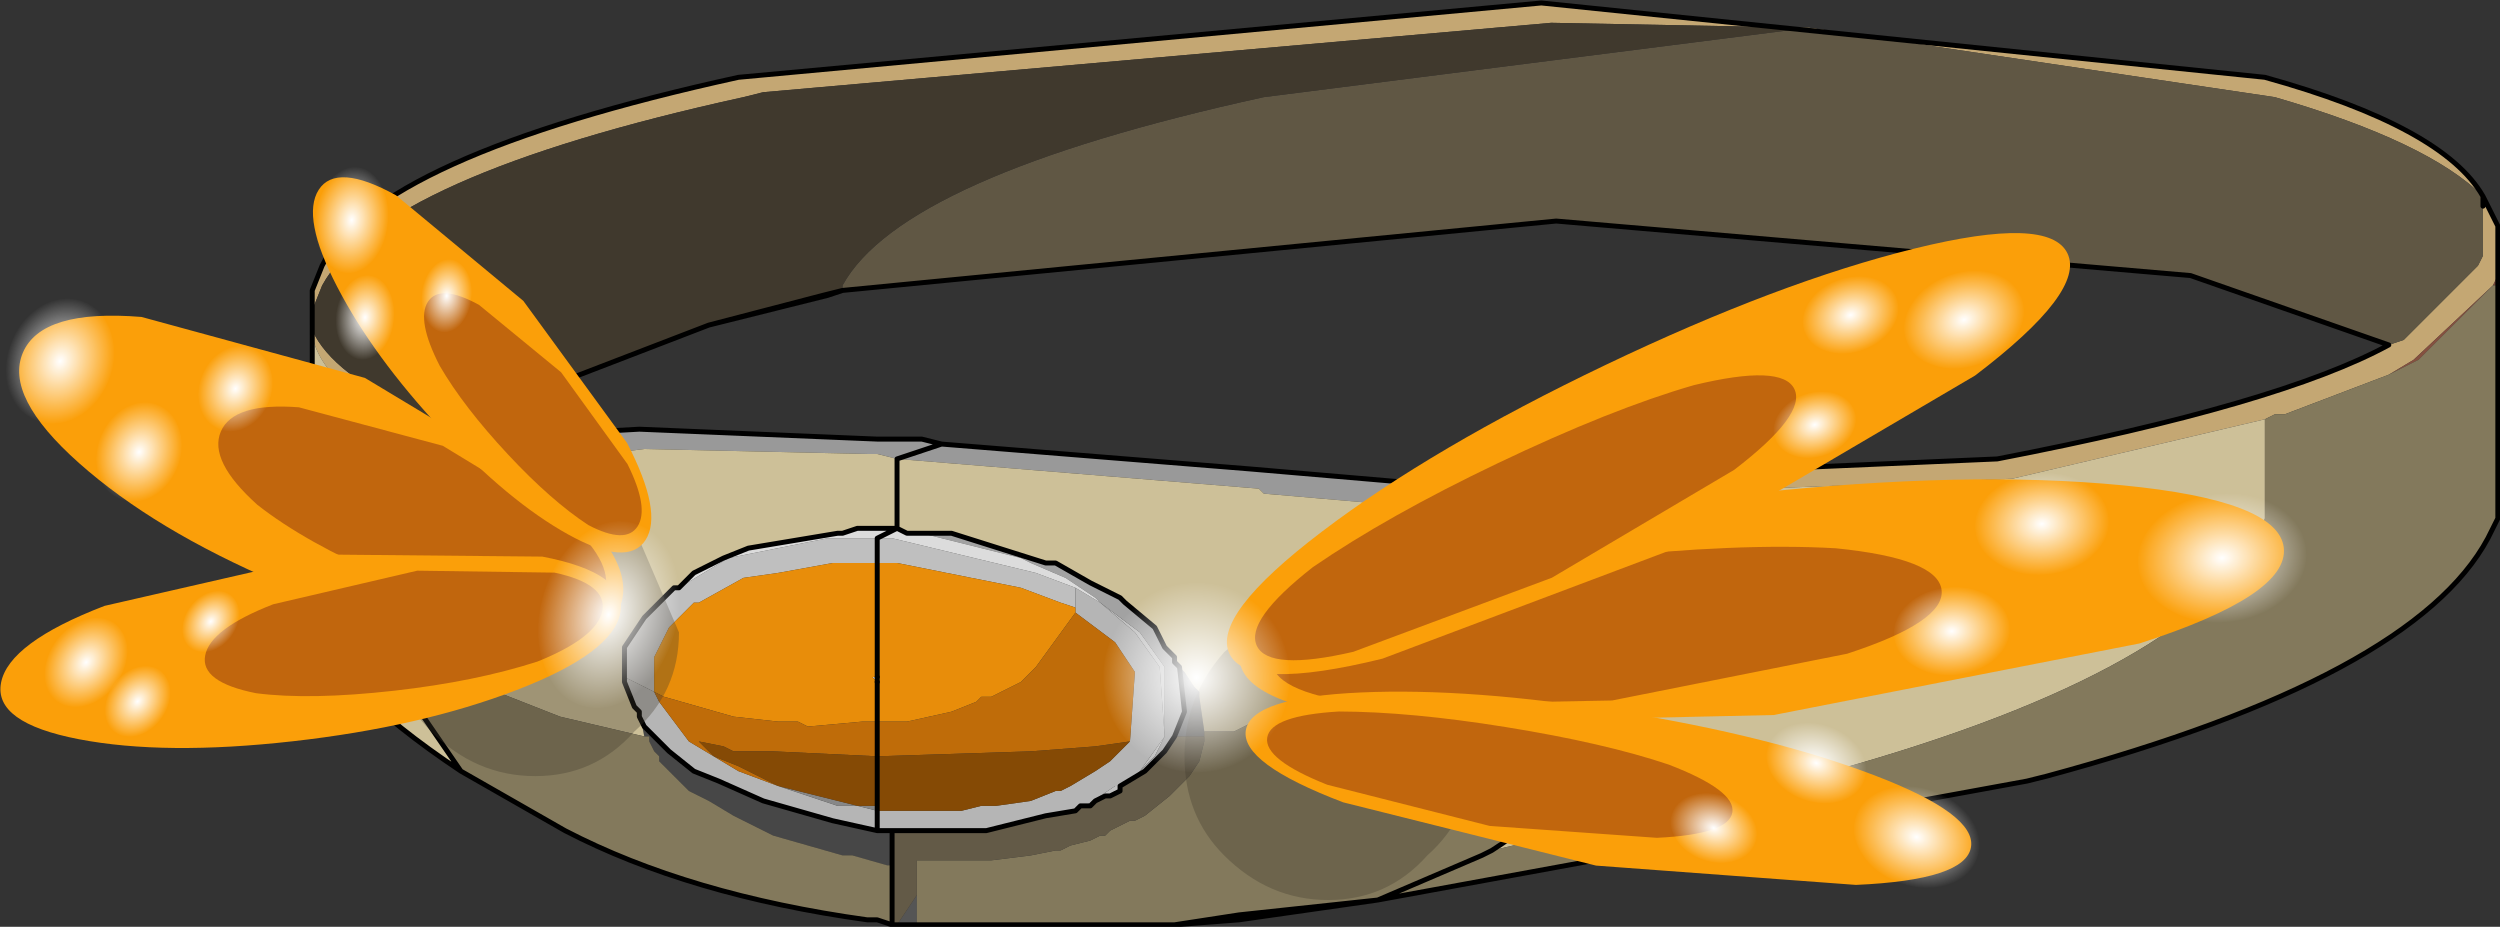 <?xml version="1.0" encoding="UTF-8"?>
<svg version="1.1" viewBox="0 0 25.222 9.35" xmlns="http://www.w3.org/2000/svg" xmlns:cc="http://creativecommons.org/ns#" xmlns:dc="http://purl.org/dc/elements/1.1/" xmlns:rdf="http://www.w3.org/1999/02/22-rdf-syntax-ns#" xmlns:xlink="http://www.w3.org/1999/xlink">
<rect x="0" y="0" width="25.222" height="9.35" fill="#333333" stroke="none"/>
<g transform="translate(-263.1 -195.42)">
<use transform="translate(266.25,195.45)" width="22.1" height="9.3" xlink:href="#d"/>
<use transform="matrix(.42 -.983 .608 .26 262.89 200.01)" width="2.1" height="9.9" xlink:href="#b"/>
<use transform="matrix(.396 -.615 .333 .357 265.9 197.98)" width="2.1" height="9.9" xlink:href="#b"/>
<use transform="matrix(.172 -.897 .631 -.071 262.93 203.25)" width="2.1" height="9.9" xlink:href="#b"/>
<use transform="matrix(.063 -.146 .119 .053 262.97 199.44)" width="8.1" height="8.1" xlink:href="#a"/>
<use transform="matrix(.05 -.116 .094 .042 263.92 200.28)" width="8.1" height="8.1" xlink:href="#a"/>
<use transform="matrix(.043 -.1 .082 .036 264.97 199.6)" width="8.1" height="8.1" xlink:href="#a"/>
<use transform="matrix(.073 -.088 .055 .098 266.13 197.6)" width="8.1" height="8.1" xlink:href="#a"/>
<use transform="matrix(.058 -.07 .044 .078 266.37 198.59)" width="8.1" height="8.1" xlink:href="#a"/>
<use transform="matrix(.05 -.061 .038 .067 267.25 198.38)" width="8.1" height="8.1" xlink:href="#a"/>
<use transform="matrix(.029 -.111 .099 .003 263.45 202.54)" width="8.1" height="8.1" xlink:href="#a"/>
<use transform="matrix(.023 -.088 .078 .003 264.08 202.84)" width="8.1" height="8.1" xlink:href="#a"/>
<use transform="matrix(.02 -.076 .068 .002 264.87 201.99)" width="8.1" height="8.1" xlink:href="#a"/>
<use transform="matrix(-.063 .228 -.164 -.045 270.16 200.88)" width="8.1" height="8.1" xlink:href="#a"/>
<use transform="translate(275.05,201.6)" width="2.9" height="2.9" xlink:href="#c"/>
<use transform="matrix(.115 1.064 -1.064 .115 286.02 199.83)" width="2.1" height="9.9" xlink:href="#b"/>
<use transform="matrix(-.119 .739 -.739 -.119 283.11 203.19)" width="2.1" height="9.9" xlink:href="#b"/>
<use transform="matrix(.408 .854 -.854 .408 283.53 197.08)" width="2.1" height="9.9" xlink:href="#b"/>
<use transform="matrix(.016 .159 -.209 .021 286.3 200.32)" width="8.1" height="8.1" xlink:href="#a"/>
<use transform="matrix(.013 .126 -.166 .016 284.32 200.13)" width="8.1" height="8.1" xlink:href="#a"/>
<use transform="matrix(.011 .109 -.144 .014 283.33 201.29)" width="8.1" height="8.1" xlink:href="#a"/>
<use transform="matrix(-.04 .115 -.151 -.052 283.21 203.61)" width="8.1" height="8.1" xlink:href="#a"/>
<use transform="matrix(-.032 .091 -.12 -.042 282.04 202.92)" width="8.1" height="8.1" xlink:href="#a"/>
<use transform="matrix(-.027 .079 -.104 -.036 280.92 203.6)" width="8.1" height="8.1" xlink:href="#a"/>
<use transform="matrix(.039 .11 -.144 .052 283.34 197.99)" width="8.1" height="8.1" xlink:href="#a"/>
<use transform="matrix(.031 .087 -.115 .041 282.11 198.08)" width="8.1" height="8.1" xlink:href="#a"/>
<use transform="matrix(.027 .075 -.099 .035 281.7 199.26)" width="8.1" height="8.1" xlink:href="#a"/>
<use transform="matrix(.005 .236 -.232 .005 276.09 201.28)" width="8.1" height="8.1" xlink:href="#a"/>
</g>
<defs>
<g id="d" transform="translate(.2 7.25)">
<path d="m3.8-4 1.15-0.3 0.2-0.05-0.15 0.05-1.2 0.3m1.35-0.35v-0.05 0.05" fill="#58382b" fill-rule="evenodd"/>
<path d="m14.9-7-2.6-0.05-7.95 0.7-0.2 0.05q-3.65 0.8-4.25 1.9l-0.1 0.25v0.15-0.35l0.1-0.25q0.55-1.1 4.2-1.9l8.1-0.75 7.3 0.75q1.8 0.5 2.2 1.2-0.55-0.55-2.1-1l-4.7-0.7m-12.7 4.1-0.5 0.15-0.65-0.1h-0.05l-0.05-0.05q-1.05-0.45-1.15-1v-0.05q0.2 0.45 1.1 0.85l0.05 0.05h0.05l0.2 0.05 1 0.1m8.4 0.7 0.4-0.2h0.05l5.75-0.25q2.85-0.55 3.95-1.15l0.15-0.05 0.75-0.75 0.05-0.1v-0.5h0.05l0.1 0.2v0.5l-0.05 0.1-0.8 0.75-0.25 0.15-1.05 0.4h-0.1l-0.1 0.05-2.55 0.6-6.35 0.25" fill="#c4a773" fill-rule="evenodd"/>
<path d="m1-3.05h-0.05l-0.05-0.05 0.1 0.05" fill="#4a2d24" fill-rule="evenodd"/>
<path d="m5.7-2.65-0.2-0.05h-0.1l-2.25-0.05-0.4 0.05-1.05-0.05 0.5-0.15 0.9-0.05 2.4 0.1h0.45l0.2 0.05-0.45 0.15 0.45-0.15 3.1 0.25 1.75 0.15-0.4 0.2h-0.05l-1.15-0.1-0.05-0.05-3.65-0.3" fill="#999" fill-rule="evenodd"/>
<path d="m10.55 1.8-1.4 0.2-0.65 0.05 0.65-0.1 1.4-0.15m-4.9 0.25-0.15-0.05h-0.1 0.1l0.15 0.05" fill="#666" fill-rule="evenodd"/>
<path d="m21.8-4.4 0.05-0.05v0.05h-0.05m-10.1 5.7-0.1 0.05 0.1-0.05" fill="#764738" fill-rule="evenodd"/>
<path d="m10.55-2.2h0.05-0.05m10.2-1.3 0.25-0.15 0.8-0.75 0.05-0.1v0.05l-0.8 0.8-0.3 0.15m-9.15 4.85-1.05 0.45 1.05-0.45" fill="#85503f" fill-rule="evenodd"/>
<path d="m2.95-0.45v-0.3l0.2-0.3 0.3-0.3h0.05l0.5-0.3 1-0.2h0.5v0.25-0.25h0.15l1.45 0.35 0.4 0.15v0.2l-0.15-0.05-0.4-0.15-1.25-0.25h-0.65l-0.55 0.1-0.35 0.05-0.45 0.25h-0.05l-0.25 0.25-0.15 0.3v0.35l-0.3-0.15m2.55 0v0.05l-0.05-0.05h0.05m2.25-0.75 0.4 0.3 0.25 0.35v0.7l-0.05-0.7-0.25-0.35-0.35-0.3m0.65 1.35-0.1 0.2-0.15 0.15 0.25-0.35m-0.55 0.6h-0.05l-0.1 0.05-0.05 0.05h-0.1l-0.05 0.05 0.05-0.05h0.05l0.3-0.2h0.05v0.05h-0.05l-0.05 0.05" fill="#bfbfbf" fill-rule="evenodd"/>
<path d="m3.1-0.1-0.05-0.05-0.1-0.25v-0.05l0.3 0.15 0.05 0.1 0.3 0.4 0.5 0.3 0.4 0.15 0.6 0.2h0.2l0.2 0.05v0.2-0.2h0.85l0.2-0.05h0.15l0.35-0.05 0.25-0.1h0.05l0.1-0.05 0.25-0.15 0.15-0.1 0.2-0.2 0.05-0.7-0.2-0.3-0.4-0.3v-0.25l0.25 0.15 0.35 0.3 0.25 0.35 0.05 0.7-0.25 0.35-0.05 0.05-0.1 0.05-0.05 0.05h-0.05l-0.3 0.2h-0.05l-0.05 0.05-0.3 0.05-0.6 0.15h-1.1l-0.45-0.1-0.7-0.2-0.45-0.2-0.25-0.1-0.25-0.2-0.25-0.25-0.05-0.1v-0.05m2.4 0.95v0.05-0.05" fill="#b5b5b5" fill-rule="evenodd"/>
<path d="m5.95-1.9h0.3l0.95 0.3h0.1l0.35 0.2 0.3 0.15 0.05 0.05 0.3 0.25 0.1 0.2 0.1 0.1v0.05l0.05 0.05 0.05 0.45-0.1 0.25-0.1 0.15-0.2 0.2-0.25 0.15 0.05-0.05 0.1-0.05 0.2-0.2 0.1-0.2v-0.7l-0.25-0.35-0.4-0.3-0.05-0.05-0.3-0.2-0.35-0.15q-0.1-0.05-0.1-0.05l-1-0.25" fill="#a2a2a2" fill-rule="evenodd"/>
<path d="m3.5-1.35 0.15-0.15 0.3-0.15 0.25-0.1 0.9-0.15h0.05l0.15-0.05h0.4l-0.2 0.1 0.2-0.1 0.1 0.05h0.15l1 0.25t0.1 0.05l0.35 0.15 0.3 0.2 0.05 0.05-0.25-0.15-0.4-0.15-1.45-0.35h-0.65l-1 0.2-0.5 0.3" fill="#dcdcdc" fill-rule="evenodd"/>
<path d="m8.55-0.55 0.05 0.05 0.1 0.15 0.05 0.05v0.05l0.05 0.35v0.05h-0.3l0.1-0.25-0.05-0.45" fill="#5a5a5a" fill-rule="evenodd"/>
<path d="m5.9 2.05h-0.2l0.2-0.3v0.3m2.75-1.9h-0.15 0.15" fill="#555" fill-rule="evenodd"/>
<path d="m3.15 0.15-0.05-0.25v0.05l0.05 0.1 0.25 0.25 0.25 0.2 0.25 0.1 0.45 0.2 0.7 0.2 0.45 0.1h0.15v0.35h-0.05l-0.35-0.1h-0.1l-0.7-0.2-0.4-0.2-0.25-0.15-0.2-0.1-0.3-0.3v-0.05l-0.05-0.05-0.05-0.1v-0.05h-0.05" fill="#474747" fill-rule="evenodd"/>
<path d="m5.5 0.9-0.2-0.05h-0.2l-0.6-0.2 0.8 0.2h0.2v0.05" fill="#878787" fill-rule="evenodd"/>
<path d="m7.85 0.75 0.05-0.05h0.05l-0.1 0.05" fill="#9a9a9a" fill-rule="evenodd"/>
<path d="m3.25-0.3v-0.35l0.15-0.3 0.25-0.25h0.05l0.45-0.25 0.35-0.05 0.55-0.1h0.65l1.25 0.25 0.4 0.15 0.15 0.05v0.05l-0.4 0.55-0.15 0.15-0.3 0.15h-0.1l-0.05 0.05-0.25 0.1-0.45 0.1h-0.45l-0.55 0.05-0.1-0.05h-0.2l-0.45-0.05-0.7-0.2-0.1-0.05m2.25-0.1v-0.05h-0.05l0.05 0.05v0.4-0.4m0-1.2v1.15-1.15" fill="#e88d0a" fill-rule="evenodd"/>
<path d="m4.5 0.65-0.4-0.15-0.5-0.3-0.3-0.4-0.05-0.1 0.1 0.05 0.7 0.2 0.45 0.05h0.2l0.1 0.05 0.55-0.05h0.45l0.45-0.1 0.25-0.1 0.05-0.05h0.1l0.3-0.15 0.15-0.15 0.4-0.55 0.4 0.3 0.2 0.3-0.05 0.7-0.35 0.05-0.65 0.05-1.55 0.05v-0.35 0.35l-1.05-0.05h-0.4l-0.1-0.05-0.25-0.05 0.15 0.15 0.25 0.1 0.4 0.2" fill="#bf6c09" fill-rule="evenodd"/>
<path d="m8.05 0.2-0.2 0.2-0.15 0.1-0.25 0.15-0.1 0.05h-0.05l-0.25 0.1-0.35 0.05h-0.15l-0.2 0.05h-0.85v-0.55 0.5h-0.2l-0.8-0.2-0.4-0.2-0.25-0.1-0.15-0.15 0.25 0.05 0.1 0.05h0.4l1.05 0.05 1.55-0.05 0.65-0.05 0.35-0.05" fill="#854a05" fill-rule="evenodd"/>
<path d="m1.7-2.75 1.05 0.05 0.4-0.05 2.25 0.05h0.1l0.2 0.05v0.7-0.7l3.65 0.3 0.05 0.05 1.15 0.1h0.05l0.85 0.45-0.85-0.45 6.35-0.25 2.55-0.6v1l-0.05 0.2q-0.8 1.4-4.5 2.4l-3.25 0.75q0.95-0.6 1.2-1.5l-0.05-0.05-0.35-0.7-0.25-0.25-0.8-0.6v0.05l-0.25 0.55-1.1 0.8-1 0.5h-0.3l-0.05-0.35v-0.05l-0.05-0.05-0.1-0.15-0.1-0.1v-0.05l-0.1-0.1-0.1-0.2-0.3-0.25-0.05-0.05-0.3-0.15-0.35-0.2h-0.1l-0.95-0.3h-0.45l-0.1-0.05h-0.4l-0.15 0.05h-0.05l-0.9 0.15-0.25 0.1-0.3 0.15-0.15 0.15h-0.05l-0.3 0.3-0.2 0.3v0.35l0.1 0.25 0.05 0.05 0.05 0.25-0.85-0.2-1.4-0.55v-0.05l-0.35-0.2 0.2 0.55q-0.35-0.65-0.3-1.2 0.1-0.8 1.25-1.25-1.15 0.45-1.25 1.25-0.05 0.55 0.3 1.2l0.55 0.8q-1.35-0.9-1.5-1.55v-2.85q0.1 0.55 1.15 1l0.05 0.05h0.05l0.65 0.1" fill="#cdc098" fill-rule="evenodd"/>
<path d="m0.75-0.3-0.2-0.55 0.35 0.2v0.05l1.4 0.55 0.85 0.2h0.05v0.05l0.05 0.1 0.05 0.05v0.05l0.3 0.3 0.2 0.1 0.25 0.15 0.4 0.2 0.7 0.2h0.1l0.35 0.1h0.05v0.6l-0.15-0.05h-0.1q-1.8-0.25-3.05-0.9l-1.05-0.6-0.55-0.8m8.05 0.4h0.3l1-0.5 1.1-0.8 0.25-0.55v-0.05l0.8 0.6 0.25 0.25 0.35 0.7 0.05 0.05q-0.25 0.9-1.2 1.5l3.25-0.75q3.7-1 4.5-2.4l0.05-0.2v-1l0.1-0.05h0.1l1.05-0.4 0.3-0.15 0.75-0.75h0.05v2.35l-0.1 0.2q-0.75 1.4-4.45 2.4l-0.2 0.05-6.55 1.2 1.05-0.45-1.05 0.45-1.4 0.15-0.65 0.1h-2.6v-0.65h0.75l0.4-0.05 0.25-0.05h0.05l0.1-0.05 0.2-0.05 0.1-0.05h0.05l0.05-0.05 0.2-0.1h0.05l0.1-0.05 0.25-0.2 0.2-0.2 0.1-0.15 0.05-0.2v-0.1m2.8 1.25 0.1-0.05-0.1 0.05" fill="#83795c" fill-rule="evenodd"/>
<path d="m7.95 0.65 0.25-0.15 0.2-0.2 0.1-0.15h0.3v0.05l-0.05 0.2-0.1 0.15-0.2 0.2-0.25 0.2-0.1 0.05h-0.05l-0.2 0.1-0.05 0.05h-0.05l-0.1 0.05-0.2 0.05-0.1 0.05h-0.05l-0.25 0.05-0.4 0.05h-0.75v0.35l-0.2 0.3h-0.05v-0.95h0.95l0.6-0.15 0.3-0.05 0.05-0.05h0.1l0.05-0.05 0.1-0.05h0.05l0.1-0.05v-0.05" fill="#635a47" fill-rule="evenodd"/>
<path d="m14.9-7 4.7 0.7q1.55 0.45 2.1 1v0.6l-0.05 0.1-0.75 0.75-0.15 0.05-2-0.7-6.4-0.55-7.2 0.7v-0.05q0.6-1.1 4.25-1.9l5.5-0.7" fill="#605744" fill-rule="evenodd"/>
<path d="m-0.2-4.15 0.1-0.25q0.6-1.1 4.25-1.9l0.2-0.05 7.95-0.7 2.6 0.05-5.5 0.7q-3.65 0.8-4.25 1.9v0.05l-0.2 0.05-1.15 0.3-2.6 1-0.2-0.05-0.1-0.05q-0.9-0.4-1.1-0.85v-0.2" fill="#40392d" fill-rule="evenodd"/>
<path d="m21.7-5.3q-0.4-0.7-2.2-1.2l-7.3-0.75-8.1 0.75q-3.65 0.8-4.2 1.9l-0.1 0.25v0.35-0.15m5.35-0.2-0.2 0.05-1.15 0.3 1.2-0.3 0.15-0.05m0.55 1.7 0.45-0.15-0.2-0.05h-0.45l-2.4-0.1-0.9 0.05-0.5 0.15q-1.15 0.45-1.25 1.25-0.05 0.55 0.3 1.2l-0.2-0.55m2.55 0.75-0.05-0.05-0.1-0.25v-0.35l0.2-0.3 0.3-0.3h0.05l0.15-0.15 0.3-0.15 0.25-0.1 0.9-0.15h0.05l0.15-0.05h0.4v-0.7m4.85 0.45h0.05l0.4-0.2-1.75-0.15-3.1-0.25m-6.35-1.15v0.05m2.4 1-1-0.1 2.6-1m1.7 2.4v-0.25l0.2-0.1m-2.6 1.85v0.05l0.05 0.1 0.25 0.25 0.25 0.2 0.25 0.1 0.45 0.2 0.7 0.2 0.45 0.1v-0.25 0.05m0.45-2.8h0.3l0.95 0.3h0.1l0.35 0.2 0.3 0.15 0.05 0.05 0.3 0.25 0.1 0.2 0.1 0.1v0.05l0.05 0.05m2.9-1.2-0.85-0.45h-0.05m-4.6 0.3h-0.15l-0.1-0.05m-0.2 1.55v1.25m0-1.3v-1.15m2.45 2.25 0.25-0.15 0.2-0.2 0.1-0.15 0.1-0.25-0.05-0.45m2.9-1.25 0.8 0.6 0.25 0.25 0.35 0.7 0.05 0.05q-0.25 0.9-1.2 1.5l-0.1 0.05-1.05 0.45-1.4 0.2-0.65 0.05h-2.85l-0.15-0.05h-0.1q-1.8-0.25-3.05-0.9l-1.05-0.6q-1.35-0.9-1.5-1.55v-2.85m20.95 0.1q-1.1 0.6-3.95 1.15l-5.75 0.25h-0.05m10.85-2.1v-0.5l-0.1-0.2m-1 1.4-2-0.7-6.4-0.55-7.2 0.7m16.55-0.85v-0.1l0.05 0.1m0.1 0.75v-0.05m0 0.05v2.4l-0.1 0.2q-0.75 1.4-4.45 2.4l-0.2 0.05-6.55 1.2-1.4 0.15-0.65 0.1m-8.7-6v-0.05m11.8 5.35-1.05 0.45m1.15-0.5-0.1 0.05m-3.75-0.6h-0.05l-0.1 0.05-0.05 0.05h-0.1l-0.05 0.05-0.3 0.05-0.6 0.15h-0.95v0.95l-0.15-0.05h-0.1m2.45-1.25 0.1-0.05v-0.05m-2.45 0.45h0.15m-4.35-0.6-0.55-0.8" fill="none" stroke="#000" stroke-linecap="round" stroke-linejoin="round" stroke-width=".05"/>
<path d="m5.5-0.45v0.05" fill="none" stroke="#000" stroke-linecap="round" stroke-linejoin="round" stroke-width=".05"/>
<path d="m0.6-0.9q0-0.6 0.4-1.05 0.45-0.4 1.05-0.4t1 0.4l0.45 1.05q0 0.6-0.45 1-0.4 0.45-1 0.45t-1.05-0.45q-0.4-0.4-0.4-1" fill="#40392d" fill-opacity=".322" fill-rule="evenodd"/>
</g>
<g id="b" transform="translate(0,4.95)">
<path d="m1.05-4.95q0.45 0 0.75 1.45l0.3 3.5-0.3 3.5q-0.3 1.45-0.75 1.45t-0.75-1.45-0.3-3.5 0.3-3.5 0.75-1.45" fill="#fb9f09" fill-rule="evenodd"/>
<path d="m1.6 3.75q-0.2 0.9-0.5 0.9t-0.5-0.9q-0.15-0.95-0.15-2.25 0-1.35 0.15-2.25 0.2-0.95 0.5-0.95t0.5 0.95l0.2 2.25-0.2 2.25" fill="#c1660d" fill-rule="evenodd"/>
</g>
<g id="a" transform="translate(0,4.05)">
<path d="m4.05-4.05q1.7 0 2.85 1.15 1.2 1.2 1.2 2.9t-1.2 2.85q-1.15 1.2-2.85 1.2t-2.9-1.2q-1.15-1.15-1.15-2.85t1.15-2.9q1.2-1.15 2.9-1.15" fill="url(#e)" fill-rule="evenodd"/>
</g>
<radialGradient id="e" cx="0" cy="0" r="819.2" gradientTransform="matrix(.005 0 0 .005 4.05 0)" gradientUnits="userSpaceOnUse">
<stop stop-color="#fff" offset="0"/>
<stop stop-color="#fff" stop-opacity="0" offset="1"/>
</radialGradient>
<g id="c" transform="translate(-8.6,1.1)">
<path d="m8.6 0.35q0-0.6 0.4-1.05 0.45-0.4 1.05-0.4t1 0.4l0.45 1.05q0 0.6-0.45 1-0.4 0.45-1 0.45t-1.05-0.45q-0.4-0.4-0.4-1" fill="#40392d" fill-opacity=".322" fill-rule="evenodd"/>
</g>
</defs>
</svg>
